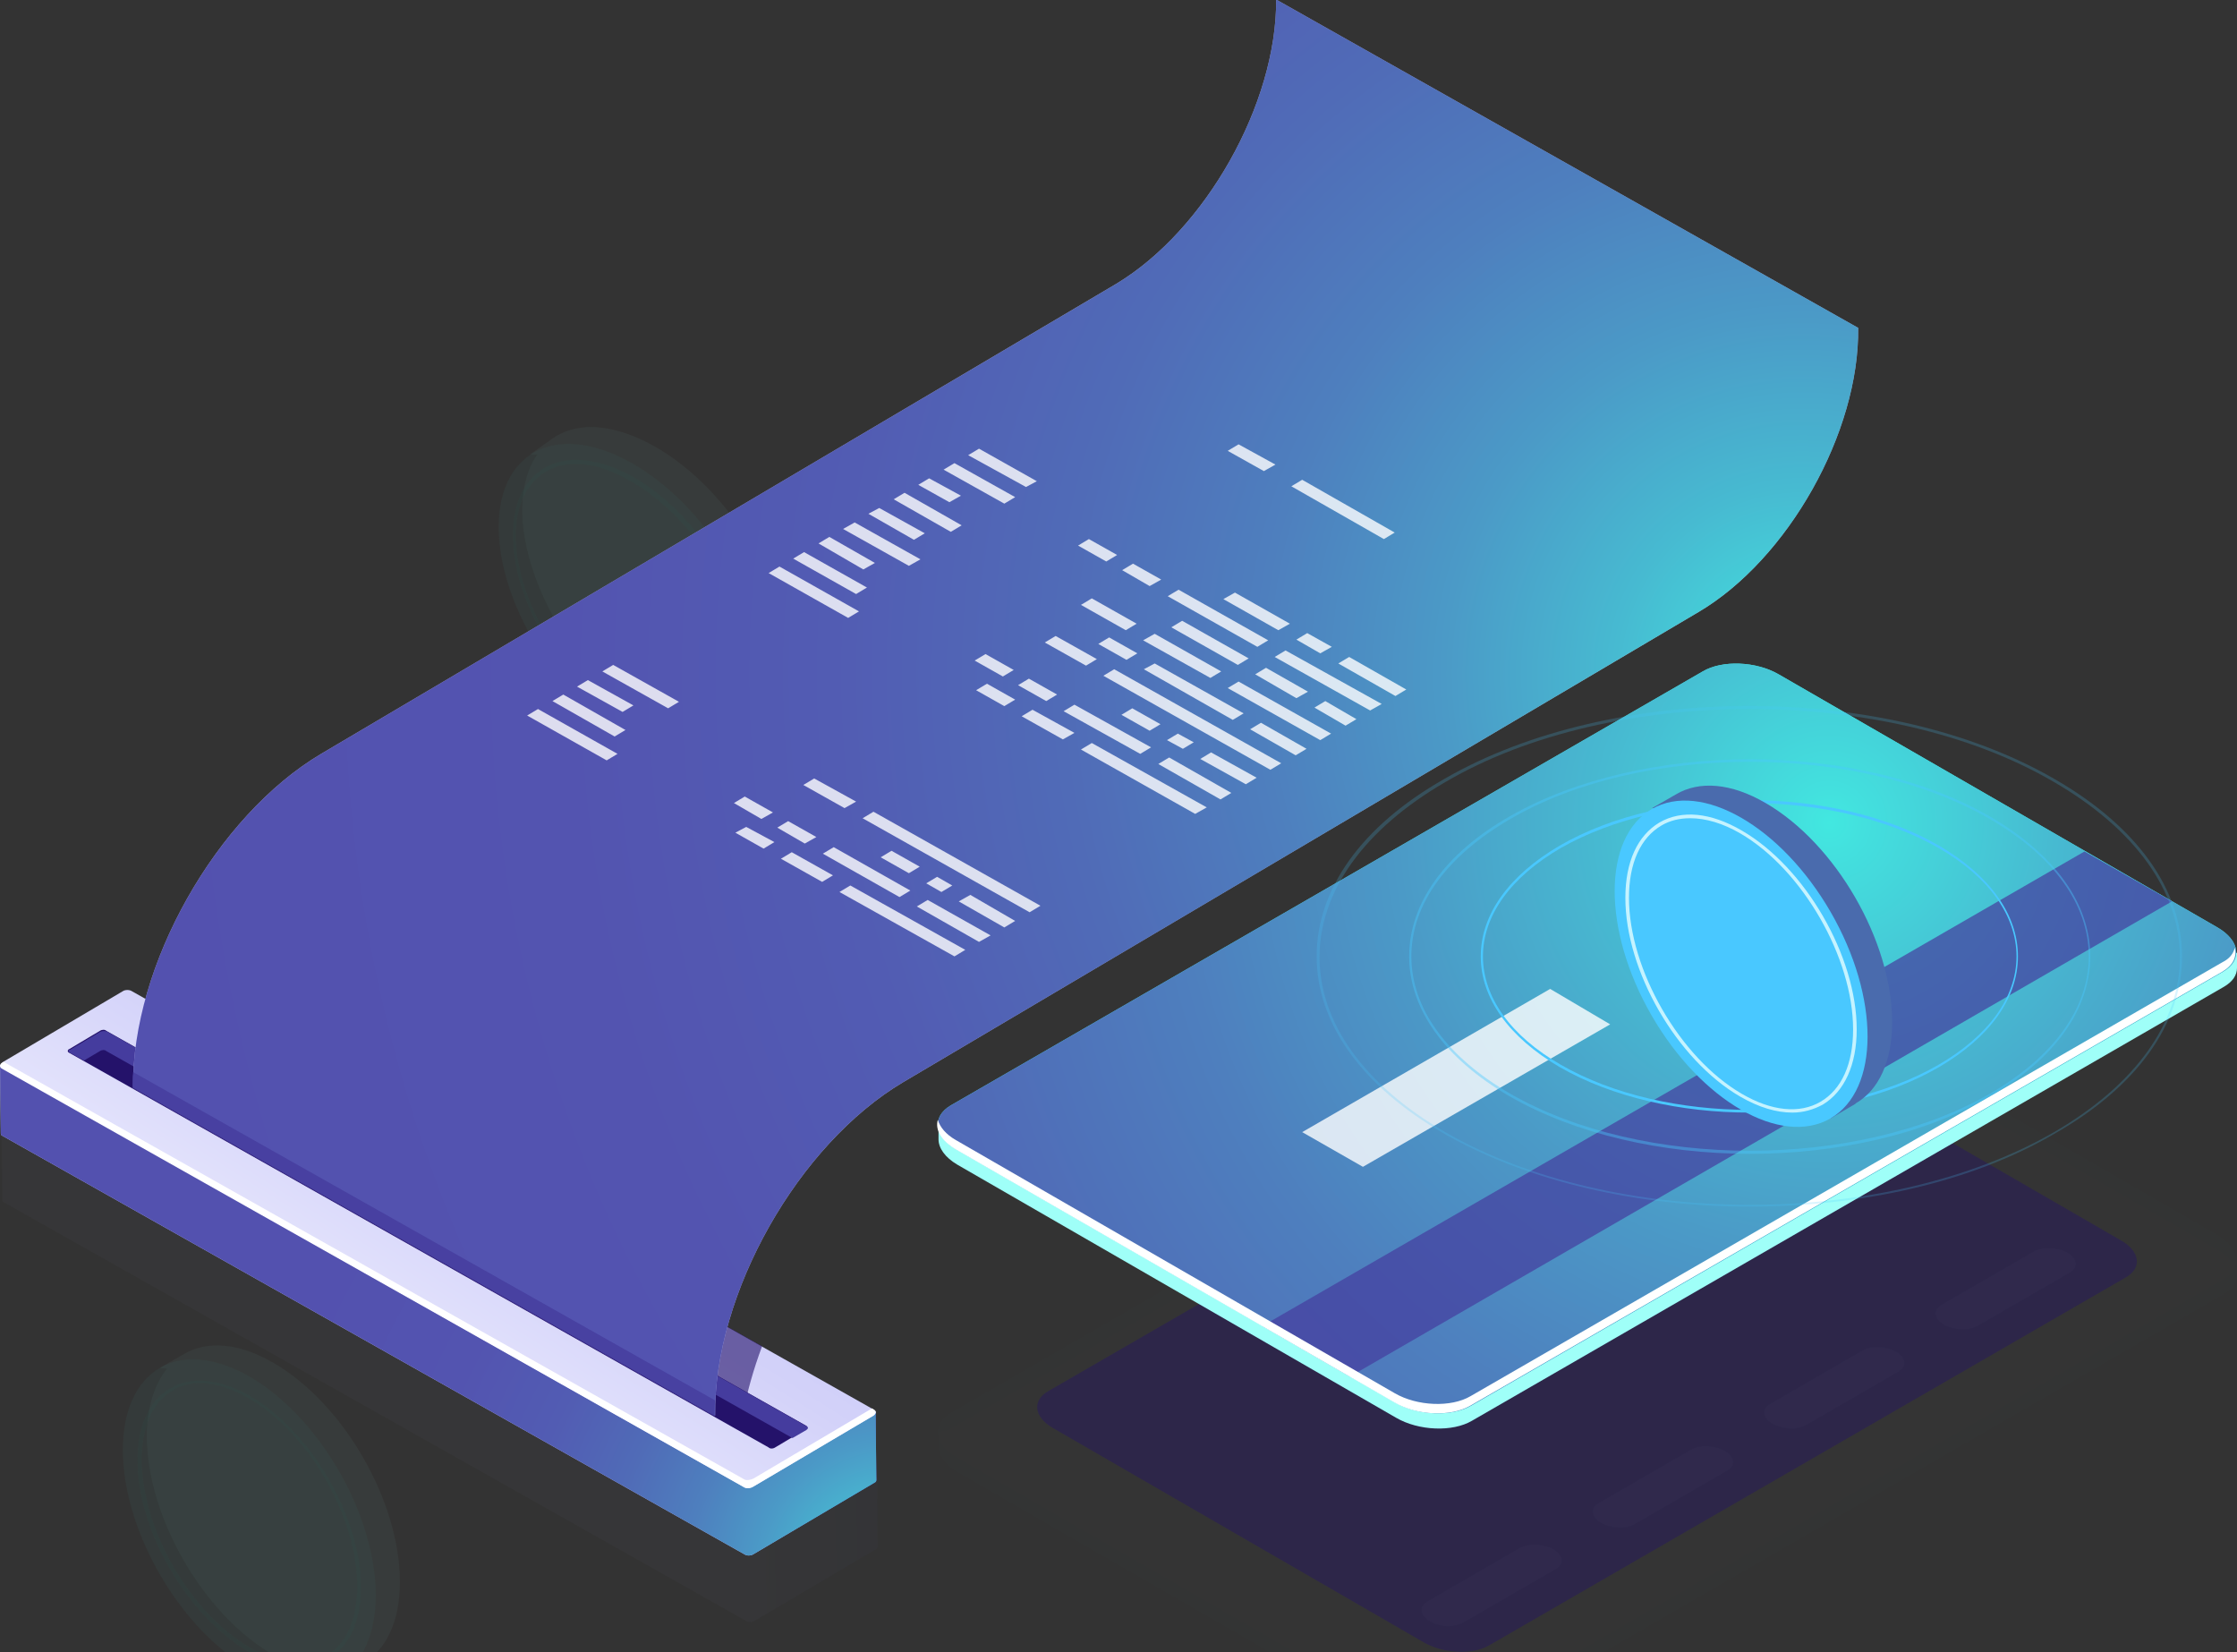 <svg width="1147" height="847" fill="none" xmlns="http://www.w3.org/2000/svg"><rect width="100%" height="100%" fill="#333333" stroke="none"/><g clip-path="url(#clip0)"><g opacity=".15"><g opacity=".15"><path opacity=".15" d="M481.221 733.918l4.819-.741c.371-.371 1.112-.742 1.854-1.112l385.529-222.474c10.009-5.933 27.432-5.191 38.923 1.483L1137.36 640.85c2.97 1.854 5.19 3.708 7.05 5.933l2.59-.742v7.787c0 3.708-2.22 7.045-6.67 9.64L754.798 885.942c-10.008 5.933-27.431 5.191-38.923-1.483L490.859 754.683c-6.302-3.708-9.638-8.528-9.638-12.978v-7.787z" fill="#9FFFF8"/><path opacity=".15" d="M754.428 878.156l385.532-222.474c10.01-5.933 8.52-15.944-2.97-22.618L911.976 503.287c-11.492-6.674-28.915-7.415-38.924-1.483L487.523 724.278c-10.009 5.933-8.526 15.944 2.966 22.618l225.015 129.777c11.492 6.303 28.915 7.044 38.924 1.483z" fill="#42E8E0"/></g><path opacity=".15" d="M1013.92 679.783l47.45-27.438c4.45-2.596 3.71-7.045-1.11-10.012-5.19-2.966-12.98-3.337-17.43-.741l-47.447 27.438c-4.448 2.596-3.707 7.045 1.112 10.012 5.195 2.966 12.975 3.337 17.425.741zm-87.858 50.798l47.45-27.438c4.448-2.596 3.707-7.045-1.112-10.011-5.19-2.967-12.975-3.337-17.423-.742l-47.45 27.439c-4.448 2.595-3.707 7.045 1.112 10.011 5.19 2.966 12.975 3.337 17.423.741zm-87.856 50.799l47.45-27.439c4.448-2.595 3.707-7.045-1.112-10.011-5.19-2.967-12.975-3.337-17.423-.742l-47.45 27.439c-4.448 2.595-3.707 7.045 1.112 10.011 5.19 2.966 12.975 3.337 17.423.742zm-87.856 50.427l47.45-27.438c4.448-2.596 3.707-7.045-1.112-10.012-5.19-2.966-12.975-3.337-17.423-.741l-47.45 27.438c-4.448 2.596-3.707 7.045 1.112 10.011 5.19 3.337 12.975 3.337 17.423.742z" fill="#fff"/></g><path opacity=".4" d="M763.324 843.672L1089.91 654.94c8.53-4.82 7.42-13.348-2.22-18.91L897.147 525.905c-9.638-5.561-24.466-6.303-32.992-1.483L537.568 713.154c-8.526 4.82-7.414 13.349 2.224 18.91l190.54 110.125c10.009 5.562 24.466 6.303 32.992 1.483z" fill="#24126A"/><path d="M481.221 576.333l4.819-.742c.371-.37 1.112-.741 1.854-1.112l385.529-222.474c10.009-5.932 27.432-5.191 38.923 1.483l225.014 129.777c2.97 1.854 5.19 3.708 7.05 5.932l2.59-.741v7.786c0 3.708-2.22 7.045-6.67 9.641L754.798 728.357c-10.009 5.932-27.431 5.191-38.923-1.484L490.859 597.097c-6.302-3.708-9.638-8.528-9.638-12.978v-7.786z" fill="#9FFFF8"/><path d="M754.427 720.57l385.533-222.474c10.01-5.932 8.52-15.944-2.97-22.618L911.975 345.702c-11.492-6.674-28.914-7.416-38.923-1.483L487.523 566.692c-10.009 5.933-8.526 15.944 2.965 22.619l225.016 129.776c11.491 6.674 28.914 7.416 38.923 1.483z" fill="#42E8E0"/><path d="M754.427 720.57l385.533-222.474c10.01-5.932 8.52-15.944-2.97-22.618L911.975 345.702c-11.492-6.674-28.914-7.416-38.923-1.483L487.523 566.692c-10.009 5.933-8.526 15.944 2.965 22.619l225.016 129.776c11.491 6.674 28.914 7.416 38.923 1.483z" fill="url(#paint0_radial)"/><path opacity=".7" d="M692.15 705.738l421.49-243.608-44.86-25.585-421.485 243.238 44.855 25.955z" fill="#453C9E"/><path d="M1139.59 493.276L754.057 715.75c-10.009 5.932-27.432 5.191-38.924-1.483L490.118 584.49c-5.19-2.966-8.155-6.674-9.268-10.382-1.482 5.191 1.854 10.753 9.268 15.202l225.015 129.777c11.492 6.674 28.915 7.416 38.924 1.483l385.533-222.474c5.56-3.337 7.41-7.786 6.3-12.236-.74 2.967-2.6 5.562-6.3 7.416z" fill="#fff"/><path opacity=".8" d="M698.823 598.209l126.779-73.045-30.768-18.169-127.15 73.417 31.139 17.797z" fill="#fff"/><g opacity=".15"><path opacity=".15" d="M.793 580.412l.37 34.854c0 .371.371 1.112.742 1.112l380.71 214.687c1.112.742 3.336.742 4.819-.37l61.536-36.338c.742-.371 1.112-.741 1.112-1.483l-.37-35.225-29.657 17.427L68.631 577.074c-1.112-.741-3.336-.741-4.82.371l-21.13 12.607-41.888-9.64z" fill="url(#paint1_linear)"/><path opacity=".15" d="M68.26 542.22l380.71 214.687c1.112.742 1.112 1.854-.371 2.967l-61.536 36.337c-1.483.742-3.707 1.113-4.819.371L1.534 581.524c-1.112-.742-1.112-1.854.37-2.966l61.537-36.338c1.112-.741 3.337-.741 4.82 0z" fill="url(#paint2_linear)"/></g><g opacity=".2"><path opacity=".2" d="M403.374 331.983c-3.336-41.158-36.699-88.99-74.14-106.417-18.906-8.899-34.846-8.528-45.967-.742l-11.492 8.158h3.707c-5.931 8.528-8.526 20.393-7.414 35.225 3.707 41.157 36.699 88.989 74.14 106.416 12.975 5.933 24.467 7.787 34.105 5.562v3.337l11.862-8.157.371-.371c10.75-7.786 16.311-22.618 14.828-43.011z" fill="#9FFFF8"/><path opacity=".2" d="M376.137 383.78c24.016-16.75 20.036-63.965-8.89-105.456-28.925-41.492-71.842-61.549-95.858-44.798-24.016 16.75-20.036 63.964 8.89 105.456 28.925 41.492 71.842 61.548 95.858 44.798z" fill="#42E8E0"/><path opacity=".2" d="M352.588 381.298c-7.043 0-15.199-1.854-23.354-5.933-33.363-15.573-63.019-58.214-65.985-94.922-1.483-17.798 3.336-31.888 14.087-39.304 10.379-7.416 25.207-7.045 41.518.371 33.363 15.573 63.019 58.214 65.985 94.922 1.483 17.798-3.336 31.888-14.087 39.304-5.19 3.708-11.492 5.562-18.164 5.562zm-57.459-143.496c-6.672 0-12.233 1.854-17.052 5.191-10.009 7.045-14.828 20.393-13.345 37.45 2.965 35.966 32.251 77.866 65.243 93.439 15.57 7.416 30.027 7.416 39.665.741 10.009-7.045 14.828-20.393 13.345-37.449-2.965-35.967-32.251-77.866-65.243-93.439-8.155-4.079-15.94-5.933-22.613-5.933z" fill="#18B2A3"/></g><path d="M.051 546.299l.371 34.854c0 .371.37 1.112.741 1.112l380.71 214.688c1.112.741 3.337.741 4.819-.371l61.537-36.338c.741-.37 1.112-.741 1.112-1.483l-.371-35.225-29.656 17.427L67.89 542.962c-1.112-.742-3.337-.742-4.82.371l-21.13 12.606-41.889-9.64z" fill="url(#paint3_linear)"/><path d="M.051 546.299l.371 34.854c0 .371.37 1.112.741 1.112l380.71 214.688c1.112.741 3.337.741 4.819-.371l61.537-36.338c.741-.37 1.112-.741 1.112-1.483l-.371-35.225-29.656 17.427L67.89 542.962c-1.112-.742-3.337-.742-4.82.371l-21.13 12.606-41.889-9.64z" fill="url(#paint4_radial)"/><path d="M67.519 508.108l380.709 214.687c1.112.741 1.113 1.854-.37 2.966l-61.537 36.338c-1.482.741-3.707 1.112-4.819.37L1.163 547.411c-1.112-.741-1.112-1.854.37-2.966l61.537-36.337c1.112-.742 3.336-.742 4.449 0z" fill="url(#paint5_linear)"/><path d="M448.229 722.795l-1.112-.742-60.795 35.967c-1.483.741-3.707 1.112-4.819.371L1.905 544.445l-.742.371c-1.482.741-1.482 2.225-.37 2.966l380.71 214.687c1.112.742 3.336.742 4.819-.37l61.536-36.338c1.483-1.112 1.483-2.225.371-2.966z" fill="#fff"/><path opacity=".6" d="M81.606 560.389L380.76 725.761c2.224-11.865 5.561-23.731 10.009-35.596L92.356 521.827c-4.82 12.977-8.526 25.955-10.75 38.562z" fill="#24126A"/><path d="M54.544 528.501l358.839 202.451c.741.371.741 1.483-.371 1.854l-15.569 9.27c-1.112.741-2.595.741-3.337 0L35.268 539.625c-.742-.371-.742-1.483.37-1.854l15.57-9.27c1.112-.742 2.595-.742 3.336 0z" fill="#24126A"/><path d="M35.639 539.625l7.414 4.078 8.155-4.82c1.112-.741 2.595-.741 3.336 0L406.34 737.256l7.043-4.079c1.112-.742 1.112-1.483.371-1.854L54.915 528.872c-.741-.371-2.224-.371-3.336 0l-15.57 9.27c-1.112 0-1.112.741-.37 1.483z" fill="#453C9E"/><path opacity=".7" d="M952.753 168.093L654.338-.245c.371 53.394-36.328 118.282-81.925 145.72L164.642 386.489C110.891 418.376 67.519 495.13 68.26 557.423l298.414 168.338c-.741-62.663 42.631-139.046 96.383-170.934l407.771-241.013c45.967-27.068 82.666-92.327 81.925-145.721z" fill="url(#paint6_linear)"/><path d="M952.753 168.093L654.338-.245c.371 53.394-36.328 118.282-81.925 145.72L164.642 386.489C110.891 418.376 67.519 495.13 68.26 557.423l298.414 168.338c-.741-62.663 42.631-139.046 96.383-170.934l407.771-241.013c45.967-27.068 82.666-92.327 81.925-145.721z" fill="url(#paint7_radial)"/><path opacity=".8" d="M67.89 557.793l298.414 168.339c0-2.596 0-5.562.371-8.158L68.26 549.636c-.37 2.596-.37 5.191-.37 8.157z" fill="#453C9E"/><path opacity=".8" d="M559.81 380.927l58.941 33-5.931 3.337-58.571-33 5.561-3.337zm-30.398-17.057l21.501 11.866-5.931 3.337-21.13-11.865 5.56-3.338zm-23.354-13.348l14.457 8.157-5.56 3.337-14.457-8.157 5.56-3.337zm93.417 37.82l31.88 18.169-5.561 3.337-31.88-18.168 5.561-3.338zm-48.562-27.067l39.294 21.876-5.56 3.338-39.295-21.877 5.561-3.337zm-23.354-13.349l14.457 8.158-5.561 3.337-14.457-8.157 5.561-3.338zm-22.242-12.606l14.457 8.157-5.561 3.337-14.457-8.157 5.561-3.337zm115.658 50.427l23.354 12.978-5.56 3.337-23.354-12.978 5.56-3.337zm-17.052-9.641l8.156 4.45-5.561 3.337-8.156-4.449 5.561-3.338zm-23.354-12.977l14.457 8.157-5.56 3.337-14.458-8.157 5.561-3.337zm-9.268-20.023l85.632 48.203-5.56 3.337-85.632-48.203 5.56-3.337zm-30.026-17.056l21.13 11.865-5.561 3.337-21.13-11.865 5.561-3.337zm105.279 44.495l23.354 13.348-5.561 3.337-23.354-13.348 5.561-3.337zm-54.493-30.405l45.596 25.584-5.561 3.337-45.596-25.955 5.561-2.966zm-23.355-13.349l14.458 8.158-5.561 3.337-14.457-8.157 5.56-3.338zm66.356 22.619l47.45 26.696-5.561 3.338-47.45-26.697 5.561-3.337zm-43.001-24.472l34.104 19.281-5.56 3.337-34.476-19.281 5.932-3.337zm-32.251-18.169l22.983 12.977-5.56 3.338-22.984-12.978 5.561-3.337zm119.736 52.652l15.94 9.27-5.56 3.337-15.94-9.27 5.56-3.337zm-30.397-17.056l21.5 12.236-5.931 3.337-21.13-12.236 5.561-3.337zm-43.002-24.102l34.105 19.281-5.561 3.337-34.104-19.281 5.56-3.337zm53.011 15.203l49.303 27.438-5.932 3.337-48.932-27.438 5.561-3.337zm-54.864-31.147l45.967 25.956-5.561 3.337-45.967-25.956 5.561-3.337zm-23.354-13.348l14.457 8.157-5.931 3.337-14.087-8.157 5.561-3.337zm-22.613-12.607l14.457 8.157-5.56 3.338-14.458-8.158 5.561-3.337zm133.452 60.439l29.286 16.685-5.561 3.337-29.285-16.685 5.56-3.337zm-251.335-23.36l-40.777-22.989-5.561 3.337 40.777 22.989 5.561-3.337zm4.078-12.236l-32.251-18.169-5.561 3.337 32.251 18.169 5.561-3.337zm4.077-12.607l-23.354-13.348-5.56 3.337 22.983 13.348 5.931-3.337zm23.355-1.854l-33.734-18.91-5.931 3.337 33.733 18.91 5.932-3.337zm2.224-13.348l-23.354-12.978-5.561 2.966 23.354 13.349 5.561-3.337zm18.905-4.079l-29.285-16.685-5.56 3.337 29.285 16.685 5.56-3.337zm-.37-15.202l-16.311-8.899-5.56 3.337 15.94 8.899 5.931-3.337zm27.802.741l-31.139-17.427-5.56 3.337 31.139 17.427 5.56-3.337zm11.121-8.157l-29.656-16.686-5.56 3.337 29.656 16.315 5.56-2.966zm138.643 77.866l12.603 7.045-5.931 3.337-12.233-7.045 5.561-3.337zm-37.071-20.765l28.174 15.944-5.932 3.338-28.173-15.944 5.931-3.338zm34.476-57.843l47.449 27.068-5.56 3.337-47.45-27.068 5.561-3.337zm-32.622-18.168l18.906 10.382-5.932 3.337-18.535-10.382 5.561-3.337zM435.996 453.972l58.941 33.001-5.56 3.337-58.942-33.001 5.561-3.337zm-30.027-17.056l21.13 11.865-5.561 3.337-21.13-11.865 5.561-3.337zm-23.354-12.978l14.457 7.787-5.56 3.337-14.458-8.157 5.561-2.967zm93.046 37.45l32.251 18.169-5.932 3.337-31.88-18.169 5.561-3.337zM427.47 434.32l39.294 22.248-5.561 3.337-39.294-22.247 5.561-3.338zm-23.355-13.348l14.458 8.157-5.932 3.337-14.086-8.157 5.56-3.337zm-22.242-12.607l14.458 8.158-5.932 3.337-14.086-8.158 5.56-3.337zm115.659 50.428l22.983 13.348-5.56 3.337-23.354-13.348 5.931-3.337zm-17.052-9.27l7.784 4.449-5.56 3.337-7.785-4.449 5.561-3.337zm-23.354-13.349l14.457 8.158-5.561 3.337-14.457-8.157 5.561-3.338zm-9.268-20.022l85.632 48.202-5.561 3.337-85.631-48.202 5.56-3.337zm-30.397-17.057l21.5 11.866-5.931 3.337-21.13-11.865 5.561-3.338zM316.63 386.489L275.853 363.5l-5.561 3.337 40.777 22.989 5.561-3.337zm4.078-12.236l-31.881-18.169-5.56 3.337 31.88 18.169 5.561-3.337zm4.077-12.607l-23.354-12.978-5.56 3.337 23.354 12.978 5.56-3.337zm23.355-1.854l-33.734-18.911-5.561 3.338 33.734 18.91 5.561-3.337z" fill="#fff"/><g opacity=".1"><path opacity=".1" d="M970.176 524.051c0-41.528-28.915-91.585-64.873-112.349-17.794-10.382-34.104-11.494-45.967-4.449l-12.233 7.045 3.707.37c-6.302 7.787-10.38 19.652-10.38 34.484 0 41.528 28.915 91.585 64.873 112.349 12.233 7.045 23.725 9.641 33.734 8.528l-.371 3.337 12.604-7.415.371-.371c11.491-6.674 18.535-21.135 18.535-41.529z" fill="#4A6BAD"/><path opacity=".1" d="M938.523 573.398c25.354-14.642 25.41-62.021.126-105.824-25.285-43.803-66.335-67.443-91.689-52.801-25.353 14.642-25.41 62.021-.125 105.824 25.284 43.803 66.335 67.443 91.688 52.801z" fill="#49C8FF"/></g><path opacity=".4" d="M897.148 591.535c-44.855 0-89.339-10.011-123.444-29.663-32.992-19.281-51.157-44.495-51.157-71.562 0-27.068 18.165-52.652 51.157-71.563 68.209-39.303 179.049-39.303 246.886 0 32.99 19.281 51.16 44.495 51.16 71.563 0 27.067-18.17 52.652-51.16 71.562-34.104 20.023-78.958 29.663-123.442 29.663zm0-200.968c-44.485 0-88.969 9.641-122.702 29.293-32.622 18.91-50.786 43.753-50.786 70.45 0 26.696 18.164 51.539 50.786 70.45 67.838 38.933 177.936 38.933 245.774 0l.37.741-.37-.741c32.62-18.911 50.79-43.754 50.79-70.45 0-26.697-18.17-51.54-50.79-70.45-34.104-19.652-78.588-29.293-123.072-29.293z" fill="#49C8FF"/><path opacity=".2" d="M897.148 618.603c-56.718 0-113.435-12.607-156.807-37.45-41.889-24.101-65.243-56.36-65.243-90.843 0-34.484 22.983-66.743 65.243-90.844 86.373-50.056 226.869-50.056 313.239 0 41.89 24.101 65.25 56.36 65.25 90.844 0 34.483-22.99 66.742-65.25 90.843-43 25.214-99.715 37.45-156.432 37.45zm0-255.103c-56.347 0-113.064 12.236-156.066 37.449-41.518 24.102-64.502 55.989-64.502 89.731s22.984 65.63 64.502 89.731c86.003 49.686 226.128 49.686 312.128 0 41.52-24.101 64.5-55.989 64.5-89.731s-22.98-65.629-64.5-89.731c-43-25.213-99.716-37.449-156.062-37.449z" fill="#49C8FF"/><path d="M897.147 570.4c-35.216 0-70.433-7.786-97.494-23.36-25.949-15.202-40.406-35.225-40.406-56.73 0-21.506 14.457-41.529 40.406-56.731 53.752-31.147 140.867-31.147 194.618 0 25.949 15.202 40.409 35.225 40.409 56.731 0 21.505-14.46 41.528-40.409 56.73-26.69 15.574-61.907 23.36-97.124 23.36zm0-158.698c-34.845 0-70.062 7.787-96.752 22.989-25.579 14.832-40.036 34.484-40.036 55.619 0 20.764 14.086 40.786 40.036 55.618 53.38 30.776 140.125 30.776 193.505 0 25.58-14.832 40.04-34.483 40.04-55.618 0-20.765-14.09-40.787-40.04-55.619-26.69-15.202-61.907-22.989-96.753-22.989z" fill="#49C8FF"/><path d="M970.176 524.051c0-41.528-28.915-91.585-64.873-112.349-17.794-10.382-34.104-11.494-45.967-4.449l-12.233 7.045 3.707.37c-6.302 7.787-10.38 19.652-10.38 34.484 0 41.528 28.915 91.585 64.873 112.349 12.233 7.045 23.725 9.641 33.734 8.528l-.371 3.337 12.604-7.415.371-.371c11.491-6.674 18.535-21.135 18.535-41.529z" fill="#4A6BAD"/><path d="M938.523 573.398c25.354-14.642 25.41-62.021.126-105.824-25.285-43.803-66.335-67.443-91.689-52.801-25.353 14.642-25.41 62.021-.125 105.824 25.284 43.803 66.335 67.443 91.688 52.801z" fill="#49C8FF"/><path d="M919.019 570.4c-8.156 0-17.052-2.595-26.691-8.157-32.621-18.911-58.941-64.518-58.941-101.967 0-18.54 6.302-31.888 17.423-38.563 11.492-6.674 26.32-5.191 42.26 4.079 32.621 18.91 58.941 64.518 58.941 101.967 0 18.169-6.302 31.888-17.423 38.562-4.819 2.596-10.009 4.079-15.569 4.079zM866.75 419.489c-5.56 0-10.38 1.112-14.828 3.708-10.75 6.303-16.681 19.281-16.681 37.079 0 36.708 25.949 81.944 57.829 100.484 15.199 8.899 29.656 10.382 40.406 4.078 10.751-6.303 16.682-19.281 16.682-37.079 0-36.708-25.949-81.944-57.83-100.484-8.896-5.191-17.793-7.786-25.578-7.786z" fill="#C5F3FF"/><g opacity=".2"><path opacity=".2" d="M205.049 811.043c0-41.529-28.915-91.585-64.873-112.35-17.793-10.382-34.104-11.494-45.967-4.449l-12.233 7.045 3.707.371c-6.302 7.786-10.38 19.652-10.38 34.483 0 41.529 28.915 91.585 64.873 112.349 12.233 7.045 23.725 9.641 33.734 8.529l-.371 3.337 12.604-7.416.371-.371c11.492-7.045 18.535-21.135 18.535-41.528z" fill="#9FFFF8"/><path opacity=".2" d="M173.593 859.883c25.353-14.642 25.409-62.021.125-105.824s-66.335-67.443-91.688-52.801c-25.354 14.642-25.41 62.021-.126 105.824 25.285 43.803 66.335 67.443 91.689 52.801z" fill="#42E8E0"/><path opacity=".2" d="M152.78 854.425c-7.785 0-16.681-2.596-25.578-7.787-31.14-18.168-56.718-61.921-56.718-97.888 0-17.798 5.932-30.776 17.053-37.079 10.75-6.303 25.207-4.82 40.777 4.079 31.139 18.168 56.717 61.922 56.717 97.888 0 17.798-5.931 30.776-17.052 37.079-4.449 2.225-9.638 3.708-15.199 3.708zm-50.045-145.349c-5.19 0-10.008 1.112-14.086 3.707-10.38 5.933-15.94 18.54-15.94 35.596 0 35.596 24.837 78.608 55.605 96.405 14.828 8.529 28.544 10.012 38.923 4.079 10.38-5.932 15.941-18.539 15.941-35.596 0-35.595-24.837-78.607-55.606-96.405-8.896-5.191-17.423-7.786-24.837-7.786z" fill="#18B2A3"/></g></g><defs><linearGradient id="paint1_linear" x1="465.465" y1="697.705" x2="53.239" y2="708.768" gradientUnits="userSpaceOnUse"><stop stop-color="#5761D7"/><stop offset=".04" stop-color="#5C66D9"/><stop offset=".087" stop-color="#6A73DF"/><stop offset=".137" stop-color="#8289E8"/><stop offset=".19" stop-color="#A3A7F5"/><stop offset=".224" stop-color="#BCBEFF"/></linearGradient><linearGradient id="paint2_linear" x1="341.453" y1="485.215" x2="184.891" y2="732.572" gradientUnits="userSpaceOnUse"><stop stop-color="#C0BFF6"/><stop offset=".294" stop-color="#C5C4F7"/><stop offset=".64" stop-color="#D3D2F9"/><stop offset="1" stop-color="#E9E9FD"/></linearGradient><linearGradient id="paint3_linear" x1="465.001" y1="663.716" x2="52.776" y2="674.779" gradientUnits="userSpaceOnUse"><stop stop-color="#5761D7"/><stop offset=".04" stop-color="#5C66D9"/><stop offset=".087" stop-color="#6A73DF"/><stop offset=".137" stop-color="#8289E8"/><stop offset=".19" stop-color="#A3A7F5"/><stop offset=".224" stop-color="#BCBEFF"/></linearGradient><linearGradient id="paint5_linear" x1="340.989" y1="451.225" x2="184.428" y2="698.583" gradientUnits="userSpaceOnUse"><stop stop-color="#C0BFF6"/><stop offset=".294" stop-color="#C5C4F7"/><stop offset=".64" stop-color="#D3D2F9"/><stop offset="1" stop-color="#E9E9FD"/></linearGradient><linearGradient id="paint6_linear" x1="714.803" y1="4.81" x2="290.111" y2="740.883" gradientUnits="userSpaceOnUse"><stop stop-color="#C0BFF6"/><stop offset=".117" stop-color="#D0CFF9"/><stop offset=".263" stop-color="#E9E9FD"/><stop offset=".514" stop-color="#C0BFF6"/><stop offset=".622" stop-color="#D0CFF9"/><stop offset=".755" stop-color="#E9E9FD"/><stop offset="1" stop-color="#C0BFF6"/></linearGradient><radialGradient id="paint0_radial" cx="0" cy="0" r="1" gradientUnits="userSpaceOnUse" gradientTransform="matrix(1041.72 0 0 1041.96 938.558 421.213)"><stop stop-color="#42E8E0"/><stop offset=".017" stop-color="#43E0DE"/><stop offset=".112" stop-color="#47BAD1"/><stop offset=".214" stop-color="#4B9AC7"/><stop offset=".324" stop-color="#4E7FBE"/><stop offset=".443" stop-color="#506BB7"/><stop offset=".578" stop-color="#525CB3"/><stop offset=".739" stop-color="#5354B0"/><stop offset="1" stop-color="#5351AF"/></radialGradient><radialGradient id="paint4_radial" cx="0" cy="0" r="1" gradientUnits="userSpaceOnUse" gradientTransform="rotate(-120.577 461.026 273.813) scale(332.699 332.661)"><stop stop-color="#42E8E0"/><stop offset=".017" stop-color="#43E0DE"/><stop offset=".112" stop-color="#47BAD1"/><stop offset=".214" stop-color="#4B9AC7"/><stop offset=".324" stop-color="#4E7FBE"/><stop offset=".443" stop-color="#506BB7"/><stop offset=".578" stop-color="#525CB3"/><stop offset=".739" stop-color="#5354B0"/><stop offset="1" stop-color="#5351AF"/></radialGradient><radialGradient id="paint7_radial" cx="0" cy="0" r="1" gradientUnits="userSpaceOnUse" gradientTransform="matrix(-441.151 -746.63 746.544 -441.1 928.035 348.158)"><stop stop-color="#42E8E0"/><stop offset=".017" stop-color="#43E0DE"/><stop offset=".112" stop-color="#47BAD1"/><stop offset=".214" stop-color="#4B9AC7"/><stop offset=".324" stop-color="#4E7FBE"/><stop offset=".443" stop-color="#506BB7"/><stop offset=".578" stop-color="#525CB3"/><stop offset=".739" stop-color="#5354B0"/><stop offset="1" stop-color="#5351AF"/></radialGradient><clipPath id="clip0"><rect width="1147" height="847" rx="100" fill="#fff"/></clipPath></defs></svg>